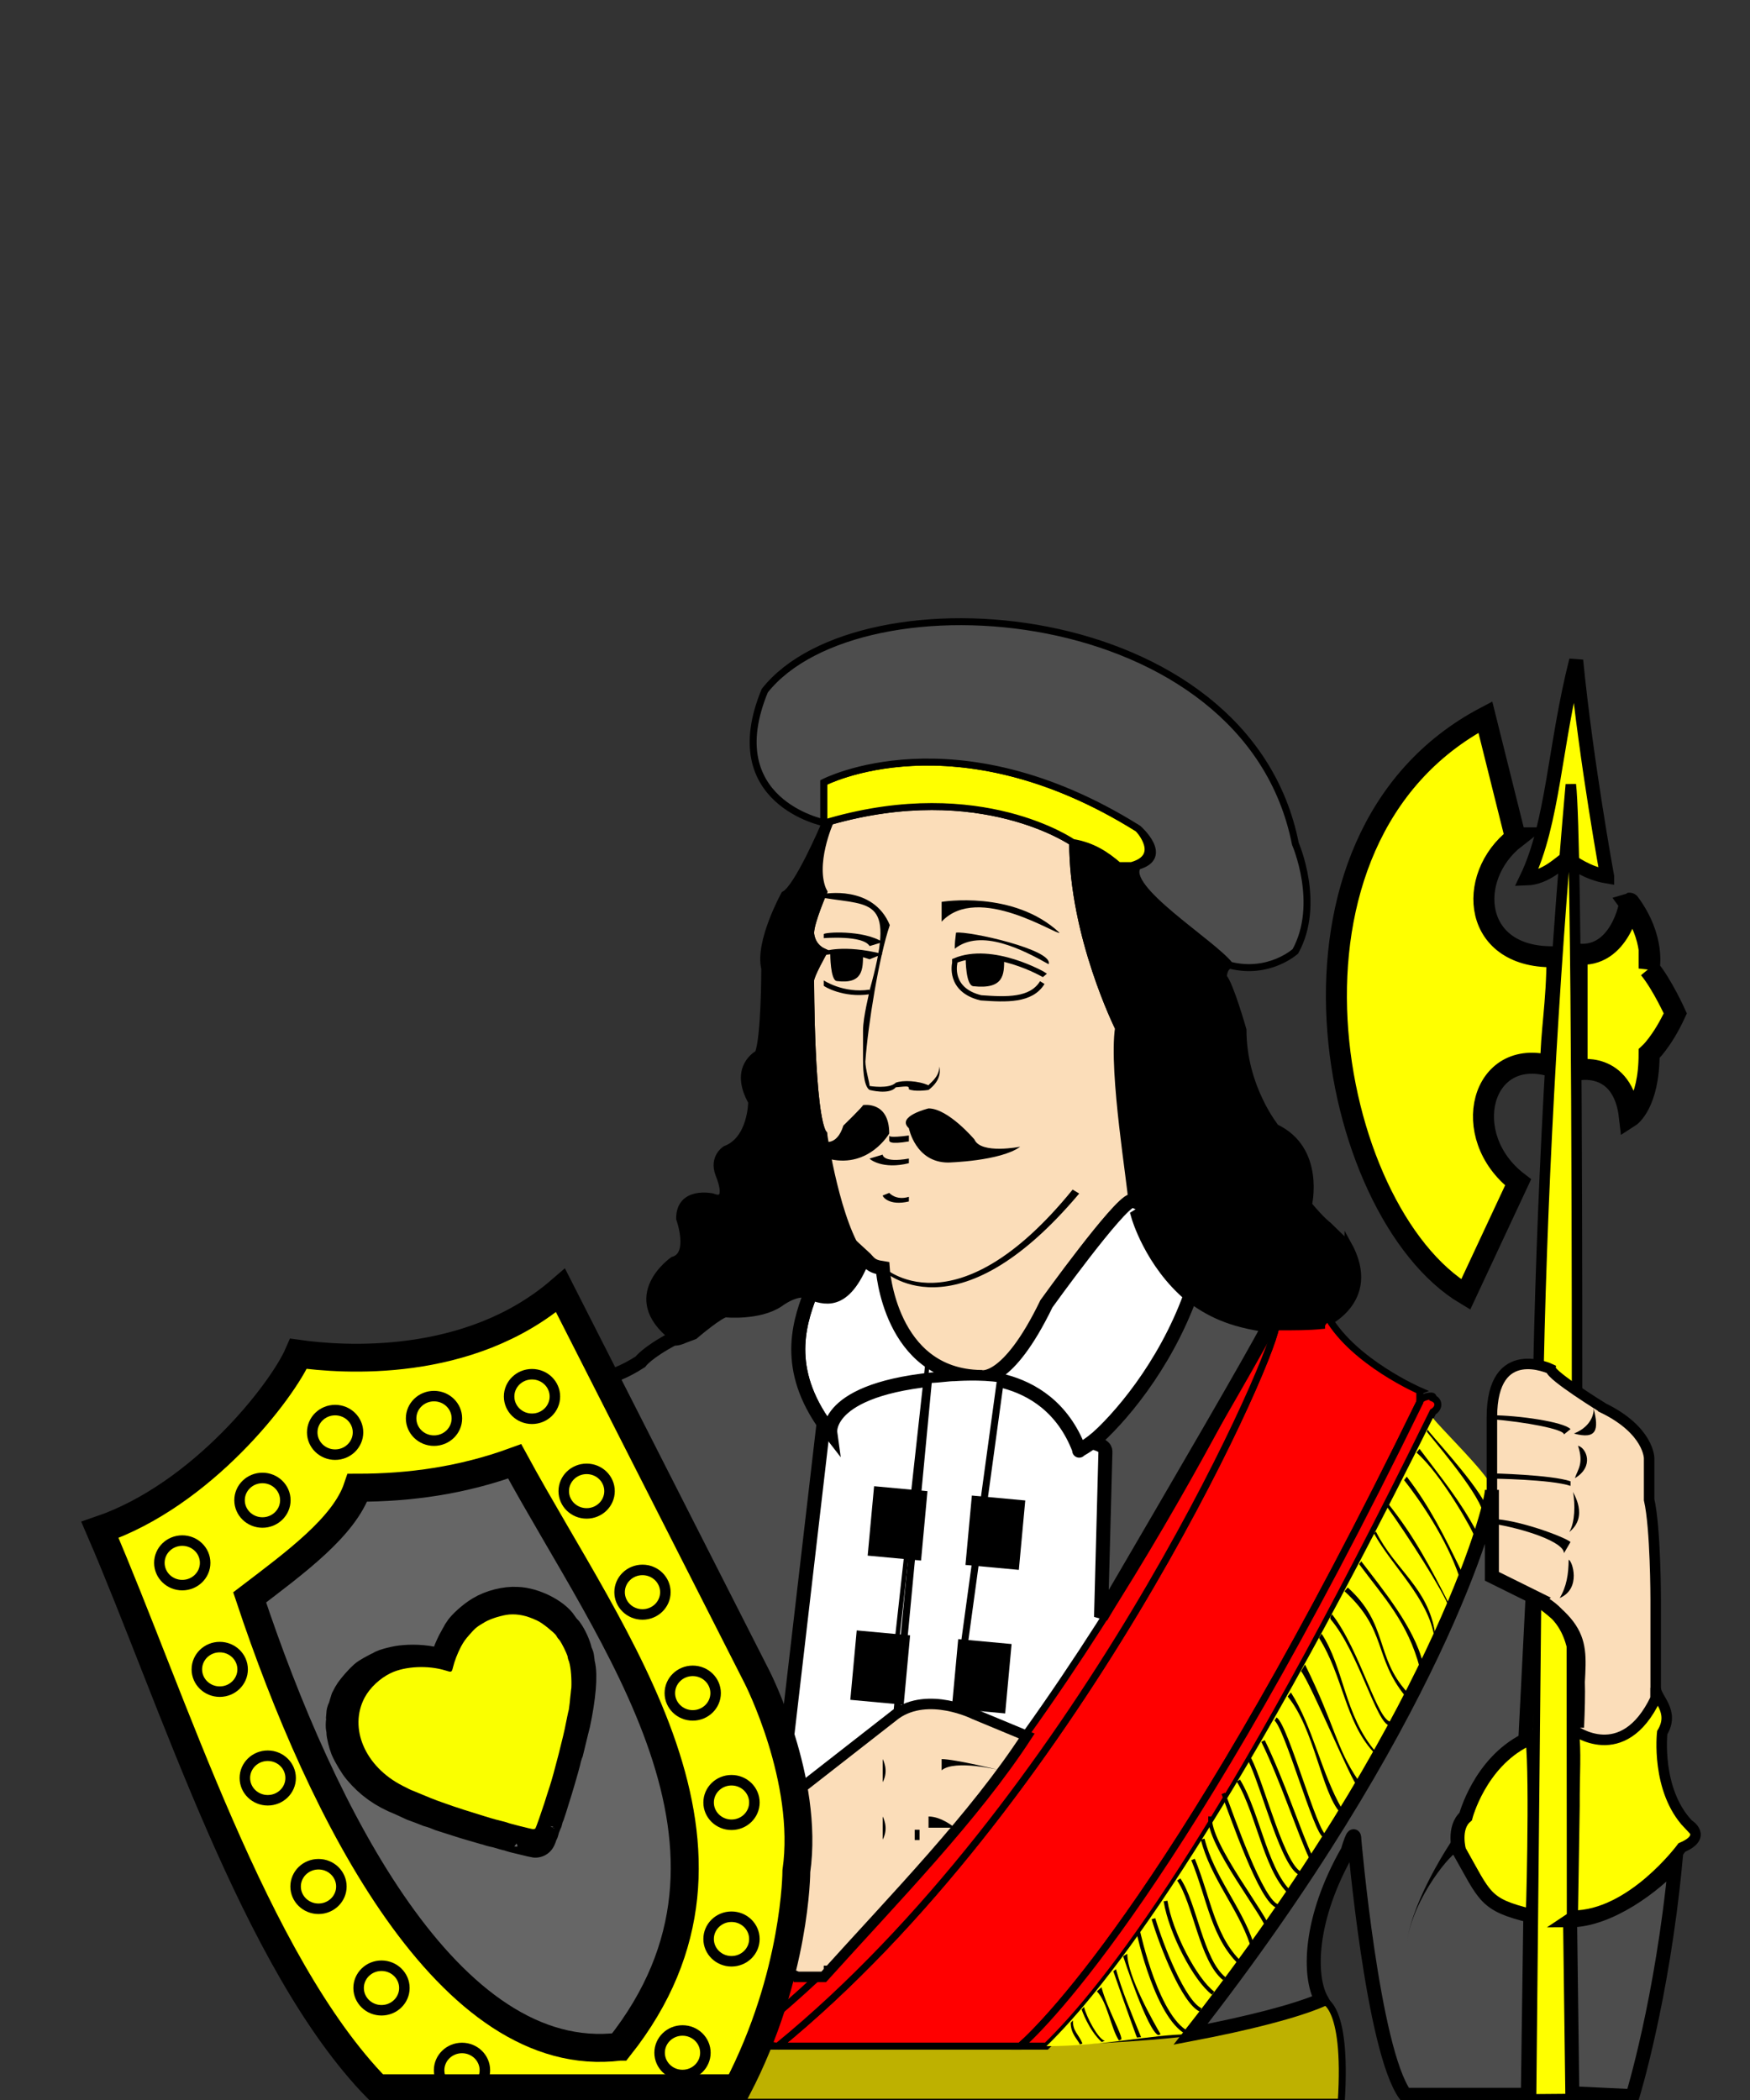 <?xml version="1.0" encoding="UTF-8" standalone="no"?>
<!-- Created with Inkscape (http://www.inkscape.org/) -->

<svg
   xmlns:dc="http://purl.org/dc/elements/1.1/"
   xmlns:cc="http://creativecommons.org/ns#"
   xmlns:rdf="http://www.w3.org/1999/02/22-rdf-syntax-ns#"
   xmlns:svg="http://www.w3.org/2000/svg"
   xmlns="http://www.w3.org/2000/svg"
   xmlns:sodipodi="http://sodipodi.sourceforge.net/DTD/sodipodi-0.dtd"
   xmlns:inkscape="http://www.inkscape.org/namespaces/inkscape"
   version="1.1"
   width="250"
   height="300"
   viewBox="0 0 250 300"
   id="cards"
   inkscape:version="0.91 r13725"
   sodipodi:docname="face_HJ.svg">
  <rect x="0" y="0" width="250" height="300" fill="#333333" stroke="none"/>
  <sodipodi:namedview
     pagecolor="#ffffff"
     bordercolor="#666666"
     
     objecttolerance="10"
     gridtolerance="10"
     guidetolerance="10"
     inkscape:pageopacity="0"
     inkscape:pageshadow="2"
     inkscape:window-width="1920"
     inkscape:window-height="978"
     id="namedview6787"
     showgrid="false"
     inkscape:zoom="1"
     inkscape:cx="153.73927"
     inkscape:cy="55.36178"
     inkscape:window-x="0"
     inkscape:window-y="1"
     inkscape:window-maximized="1"
     inkscape:current-layer="cards"
     showguides="true"
     inkscape:guide-bbox="true" />
  <defs
     id="defs2680" />
  <path
     d="m 235.588,138.36 c 0,0 0.936,-4.242 -2.807,-9.333 0.105,-0.035 -1.332,7.964 -7.487,7.259 l 0,16.592 c 0,0 6.551,-1.508 7.487,6.693 0,0 2.807,-1.791 2.807,-9.05 0,0 1.872,-1.697 3.743,-5.751 0,0 -1.872,-4.148 -3.743,-6.411 z m -19.091,-18.67 -4.304,-17.248 c -32.896,17.337 -22.655,70.656 -2.807,82.489 l 7.487,-16.026 c -8.627,-6.596 -5.279,-19.443 4.658,-16.614 0,-4.714 0.896,-9.028 0.896,-15.627 -12.153,0.508 -13.106,-11.383 -5.929,-16.974 z"
     id="path22180"
     style="fill:#ffff00;fill-rule:evenodd;stroke:#000000;stroke-width:3"
     inkscape:connector-curvature="0"
     sodipodi:nodetypes="ccccccccccccccc" />
  <path
     d="m 229.595,125.217 c 0,0 -2.987,-16.276 -4.426,-30.888 -3.089,12.122 -3.277,23.223 -7.112,31.167 2.807,-0.094 4.865,-2.322 5.801,-2.888 0.936,0.66 2.929,2.138 5.737,2.609 z"
     id="path22188"
     style="fill:#ffff00;fill-rule:evenodd;stroke:#000000;stroke-width:2"
     inkscape:connector-curvature="0"
     sodipodi:nodetypes="ccccc" />
  <path
     d="m 225.294,201.334 c 0,-6.222 0.045,-81.522 -0.891,-89.253 -2.521,28.49 -4.26,59.498 -4.724,89.064 z"
     id="path22194"
     style="fill:#ffff00;fill-rule:evenodd;stroke:#000000;stroke-width:1.5"
     inkscape:connector-curvature="0"
     sodipodi:nodetypes="cccc" />
  <path
     d="m 118.61,117.337 c 0,0 -2.807,6.222 -0.936,10.087 0,0 -1.872,4.242 -1.872,5.845 0,0 0,1.885 1.872,2.734 0,0 -1.872,3.3 -1.872,4.054 0,0 0,19.42 1.872,21.966 2.807,65.426 58.021,35.635 42.112,-15.178 0,0 -6.551,-13.104 -6.551,-26.491 0,0 -13.102,-9.145 -34.625,-3.017 z"
     id="path22206"
     style="fill:#fbddb9;fill-rule:evenodd;stroke:#000000;stroke-width:0.994"
     inkscape:connector-curvature="0"
     sodipodi:nodetypes="ccccccccc" />
  <path
     d="m 149.274,139.343 c -0.09,-0.105 -7.496,-4.359 -12.883,-2.085 l 0,2e-5 0,0.113 0,0.225 c 0,0 -0.936,3.826 3.743,4.951 3.638,0.261 7.168,0.423 8.764,-2.176"
     id="path22210"
     style="fill:none;stroke:#000000;stroke-width:0.75"
     inkscape:connector-curvature="0"
     sodipodi:nodetypes="ccccccc" />
  <path
     d="m 136.574,133.239 c -0.111,0.907 -0.179,1.442 -0.182,2.294 3.729,-2.949 9.697,0.133 13.411,2.209 0.783,-2.049 -11.42,-4.773 -13.228,-4.504 z"
     id="path22212"
     style="fill:#000000;fill-rule:evenodd"
     inkscape:connector-curvature="0"
     sodipodi:nodetypes="cccc" />
  <path
     d="m 117.675,133.457 0,0.566 c 0,0 5.615,-0.471 6.551,1.131 l 1.872,-0.566 c -2.807,-1.791 -8.422,-1.414 -8.422,-1.131 z"
     id="path22216"
     style="fill:#000000;fill-rule:evenodd"
     inkscape:connector-curvature="0" />
  <path
     d="m 117.675,135.909 0,0.566 c 0,0 2.807,-0.754 6.551,0.566 l 1.872,-0.754 c -5.615,-1.414 -8.422,-0.377 -8.422,-0.377 z"
     id="path22218"
     style="fill:#000000;fill-rule:evenodd"
     inkscape:connector-curvature="0" />
  <path
     d="m 117.675,140.811 c 0,0.094 2.807,1.791 6.551,1.226 l 0,-0.66 c -3.743,0.566 -6.551,-1.32 -6.551,-1.32 l 0,0.754 z"
     id="path22220"
     style="fill:#000000;fill-rule:evenodd"
     inkscape:connector-curvature="0" />
  <path
     d="m 118.61,136.286 c 0,0 0,3.771 0.936,3.865 3.743,0.471 3.743,-1.697 3.743,-3.865 0,0 -3.743,-0.566 -4.679,0 z"
     id="path22222"
     style="fill:#000000;fill-rule:evenodd"
     inkscape:connector-curvature="0" />
  <path
     d="m 117.675,127.707 0,0.566 c 7.028,1.137 10.263,-0.024 6.551,13.198 0,0.283 -0.936,3.771 -0.936,5.751 0,0.848 0,2.734 0,3.582 l 0,0 c 0,0 0,0.283 0,0.566 0,0.754 0,3.771 0.936,4.337 0,0 2.807,0.754 3.743,-0.377 1.872,-0.189 1.872,-0.189 1.872,0.283 0.824,0.364 2.501,0.141 2.807,0.094 1.95,-1.485 1.618,-2.942 1.544,-3.345 0,1.603 -1.544,2.496 -1.544,2.685 -1.444,-0.663 -3.665,-0.767 -4.679,-0.377 -0.936,0.943 -3.743,0.471 -3.743,0.471 0,-0.471 -0.604,-2.451 -0.604,-3.488 0.368,-5.233 1.958,-15.009 3.492,-19.497 -2.402,-5.812 -9.439,-4.448 -9.439,-4.448 z"
     id="path22224"
     style="fill:#000000;fill-rule:evenodd"
     inkscape:connector-curvature="0"
     sodipodi:nodetypes="cccsccscccccccccccc" />
  <path
     d="m 134.519,128.838 c 0,0 10.279,-1.726 16.829,4.402 -0.166,0.53 -11.616,-7.17 -16.829,-1.573 0,0 0,-2.545 0,-2.828 z"
     id="path22226"
     style="fill:#000000;fill-rule:evenodd"
     inkscape:connector-curvature="0"
     sodipodi:nodetypes="cccc" />
  <path
     d="m 127.033,162.211 0,0.66 c 0,0.189 0,0.66 2.807,0.189 l 0,-0.848 c -2.807,0.377 -2.807,0.094 -2.807,0 z"
     id="path22230"
     style="fill:#000000;fill-rule:evenodd"
     inkscape:connector-curvature="0" />
  <path
     d="m 132.648,158.346 c 0,0 -4.679,1.131 -2.807,2.828 0,0 0.936,4.902 5.615,4.902 0,0 7.487,-0.189 10.294,-2.263 0,0 -5.615,1.131 -6.551,-1.037 0,0 -3.743,-4.431 -6.551,-4.431 z"
     id="path22232"
     style="fill:#000000;fill-rule:evenodd"
     inkscape:connector-curvature="0" />
  <path
     d="m 123.29,157.874 c 0,0 3.743,-0.66 3.743,4.054 0,0 -2.807,4.902 -8.422,3.677 0,0 -4.679,-2.734 -0.936,-2.545 0,0 1.872,0.754 2.807,-2.263 0,0 2.807,-2.734 2.807,-2.922 z"
     id="path22234"
     style="fill:#000000;fill-rule:evenodd"
     inkscape:connector-curvature="0" />
  <path
     d="m 192.541,177.766 c 0,0 -2.807,-2.734 -2.807,-2.734 0,0 -0.936,-0.66 -2.807,-2.922 0,0 1.872,-7.919 -4.679,-11.03 0,0 -4.679,-5.751 -4.679,-13.952 0,0 -1.872,-6.599 -2.807,-7.542 0,0 0,-1.414 0.936,-1.697 0,0 -13.102,-15.649 -22.46,-17.535 0,13.387 6.551,26.491 6.551,26.491 -0.936,6.316 1.872,22.814 1.872,24.7 0.936,0.094 2.807,1.037 0.936,2.168 0,0 2.807,17.912 26.203,15.649 0,0 8.422,-3.3 3.743,-11.69 z"
     id="path22240"
     style="fill:#000000;fill-rule:evenodd;stroke:#000000;stroke-width:0.994"
     inkscape:connector-curvature="0" />
  <path
     d="m 126.097,180.877 0,0.566 c 0,0 10.294,10.182 28.075,-10.936 l -0.936,-0.566 c -16.845,20.74 -27.139,11.124 -27.139,10.936 z"
     id="path22244"
     style="fill:#000000;fill-rule:evenodd"
     inkscape:connector-curvature="0" />
  <path
     d="m 119.546,279.204 0,0 c 8.422,-8.202 16.845,-18.1 24.331,-27.905 -7.487,9.804 -15.909,19.703 -24.331,27.905 z m 38.369,-71.742 c 0,-0.377 0,-1.037 -1.872,-1.414 0,0.377 0,1.037 -1.872,1.131 0,0.189 0,0 0,-0.094 -4.679,-12.256 -17.781,-10.276 -17.781,-10.276 -18.716,1.037 -17.781,7.825 -17.781,7.825 -0.936,-0.566 -0.936,-0.848 -0.936,-1.508 l -6.551,56.375 16.845,-14.612 c 4.679,-3.3 11.23,0 11.23,0 l 7.487,3.111 c 2.807,-4.902 7.487,-9.71 11.23,-14.612 l 0,-25.925 z m -11.23,40.538 0,0 c -0.936,0 -0.936,1.791 -2.807,3.3 1.872,-1.508 1.872,-3.3 2.807,-3.3 z"
     id="path22420"
     style="fill:#ffffff;fill-rule:evenodd"
     inkscape:connector-curvature="0" />
  <path
     d="m 154.172,207.179 c 3.743,-1.885 12.166,-10.37 15.909,-22.154 -5.615,-4.714 -7.487,-11.313 -7.487,-11.313 1.872,-1.131 0,-2.074 -0.936,-2.168 0,0 0,0 0,0 -1.872,0.377 -12.166,14.707 -12.166,14.707 -5.615,11.596 -9.358,10.464 -9.358,10.464 -13.102,-0.189 -14.037,-15.555 -14.037,-15.555 -1.872,-0.283 -1.872,-0.848 -2.807,-1.697 0,0 0,0.283 0,0.283 0,0 0,0 0,0 -2.807,7.071 -5.615,5.468 -7.487,4.996 -1.872,4.808 -3.743,11.501 2.807,19.892 0,0 -0.936,-6.788 17.781,-7.825 0,0 13.102,-1.98 17.781,10.276 0,0.094 0,0.283 0,0.094 z"
     id="path22266"
     style="fill:#ffffff;fill-rule:evenodd;stroke:#000000;stroke-width:2"
     inkscape:connector-curvature="0" />
  <path
     d="m 117.675,162.022 c -1.872,-2.545 -1.872,-21.966 -1.872,-21.966 0,-0.754 1.872,-4.054 1.872,-4.054 -1.872,-0.848 -1.872,-2.734 -1.872,-2.734 0,-1.508 1.872,-5.845 1.872,-5.845 -1.872,-3.017 0,-7.636 0,-9.333 l 0,0 c 0,0 -3.743,8.767 -5.615,9.71 0,0 -3.743,6.788 -2.807,10.559 0,0 0,9.899 -0.936,12.161 0,0 -3.743,1.885 -0.936,6.882 0,0 0,5.374 -3.743,6.788 0,0 -1.872,1.131 -0.936,3.582 0,0 1.872,4.337 -0.936,3.205 0,0 -4.679,-1.037 -4.679,3.111 0,0 1.872,5.185 -0.936,5.939 0,0 -7.487,5.185 0,11.03 0,0 0.936,0.566 2.807,-0.66 0,0 3.743,-3.205 4.679,-3.205 0,0 4.679,0.471 7.487,-1.414 0,0 2.807,-2.168 4.679,-1.131 0,0 4.679,3.3 7.487,-4.902 0,0 0,0 0,0 -3.743,-4.714 -5.615,-17.723 -5.615,-17.723 z"
     id="path22248"
     style="fill:#000000;fill-rule:evenodd;stroke:#000000;stroke-width:0.994"
     inkscape:connector-curvature="0" />
  <path
     d="m 117.675,118.091 c 0.936,-0.471 0.936,-0.754 0.936,-0.754 21.524,-6.128 34.625,3.017 34.625,3.017 2.807,0.471 4.679,1.697 6.551,3.3 l 1.872,0 c 4.679,-1.32 0.936,-5.279 0.936,-5.279 -26.203,-16.404 -44.92,-6.599 -44.92,-6.599 l 0,6.316 0,0 c 0,0 0,0 0,0 z"
     id="path22254"
     style="fill:#ffff00;fill-rule:evenodd;stroke:#000000;stroke-width:0.994"
     inkscape:connector-curvature="0" />
  <path
     d="m 117.675,117.525 0,-0.189 0,-5.562 c 0,0 18.716,-9.804 44.92,6.599 0,0 4.627,4.048 -0.052,5.368 -2.288,3.061 10.663,10.934 13.153,14.147 l 0,0 c 5.615,1.414 9.358,-1.98 9.358,-1.98 3.743,-6.788 0,-15.367 0,-15.367 -6.932,-35.074 -62.265,-39.004 -75.802,-21.871 -6.551,15.838 8.422,18.855 8.422,18.855 z"
     id="path22260"
     style="fill:#4d4d4d;fill-rule:evenodd;stroke:#000000;stroke-width:0.994"
     inkscape:connector-curvature="0"
     sodipodi:nodetypes="ccccccccccc" />
  <path
     d="m 188.797,285.709 c -17.781,9.71 -84.224,4.902 -89.839,4.902 -1.872,3.3 -2.807,6.599 -5.615,9.71 l 98.261,0 c 0.936,-14.612 -2.807,-14.612 -2.807,-14.612 z"
     id="path22374"
     style="fill:#beb100;fill-rule:evenodd;stroke:#000000;stroke-width:0.994"
     inkscape:connector-curvature="0" />
  <path
     d="m 202.835,198.695 c 0,0 -9.358,-4.054 -13.102,-10.464 -0.936,0.66 -0.936,1.131 -0.936,1.131 -1.872,0.189 -3.743,0.189 -6.551,0.189 -0.936,6.128 -29.011,68.348 -71.123,102.758 8.422,0 21.524,0 34.625,0 3.743,-3.3 23.396,-23.003 57.085,-92.011 0,-0.189 0,-0.283 0,-0.471 l 0,-1.131 z"
     id="path22380"
     style="fill:#ff0000;fill-rule:evenodd;stroke:#000000"
     inkscape:connector-curvature="0" />
  <path
     d="m 118.61,280.807 c -0.936,0 -0.936,0 -0.936,1.603 0,-1.603 0,-1.603 0.936,-1.603 z m -11.23,9.804 c 1.872,-3.205 6.551,-4.902 10.294,-8.202 -14.037,-0.471 -11.23,-15.649 -8.422,-22.908 l 1.872,0 c -3.743,-1.603 -7.487,0 -9.358,1.603 0.936,7.919 -1.872,22.437 -2.807,29.508 l 0,0 c 5.615,0.471 7.487,0.848 8.422,0 z"
     id="path22412"
     style="fill:#ff0000;fill-rule:evenodd"
     inkscape:connector-curvature="0"
     sodipodi:nodetypes="ccccccccccc" />
  <path
     d="m 204.706,199.543 c 0,-0.283 -1.872,0 -1.872,0.754 -33.69,69.008 -53.342,88.711 -57.085,92.011 0.936,0 2.807,0 3.743,0 8.422,-8.202 25.267,-29.508 55.214,-90.597 0.936,-0.566 0.936,-1.603 0,-1.98 z m -23.396,-10.182 c -5.615,10.653 -34.625,70.139 -73.93,101.25 0,0 0,0 0,0 0.936,0 1.872,1.697 3.743,1.697 42.112,-34.41 70.187,-96.63 71.123,-102.758 0,0 -0.936,-0.189 -0.936,-0.189 z"
     id="path22386"
     style="fill:#ff0000;fill-rule:evenodd;stroke:#000000"
     inkscape:connector-curvature="0" />
  <path
     d="m 136.391,196.809 c -0.936,0 -1.872,0.189 -3.743,0.283 l -4.679,49.305 0,-1.508 c 2.807,-1.791 8.422,-1.791 8.422,0 l 6.551,-47.891 c -2.807,-0.471 -6.551,-0.189 -6.551,-0.189 z"
     id="path22430"
     style="fill:#ffffff;fill-rule:evenodd;stroke:#000000"
     inkscape:connector-curvature="0" />
  <path
     d="m 115.803,184.742 0,0 c 0,-0.094 0,-0.094 0,-0.094 -1.872,-1.037 -4.679,1.131 -4.679,1.131 -2.807,1.885 -7.487,1.414 -7.487,1.414 -0.936,0 -4.679,3.205 -4.679,3.205 -1.872,0.66 -1.872,0.848 -2.807,0.848 -3.743,1.98 -4.679,3.3 -4.679,3.3 -4.679,3.017 -7.487,2.545 -7.487,2.545 -3.743,-0.094 -7.487,2.074 -11.23,3.017 l 23.396,41.48 c 0,0 5.615,8.202 5.615,19.515 l 0,0 c 1.872,-1.603 5.615,-3.205 9.358,-1.603 l 0,0 6.551,-56.375 c 0,0.66 0,0.943 0.936,1.508 -6.551,-8.39 -4.679,-15.084 -2.807,-19.892 z m 65.508,4.619 0,0 0,0 z m -11.23,-4.337 c -3.743,10.276 -10.294,17.818 -14.037,21.023 1.872,0.471 1.872,1.037 1.872,1.414 l -0.625,23.55 c 12.166,-20.834 21.213,-36.371 24.021,-41.651 -5.615,-0.754 -8.422,-2.263 -11.23,-4.337 z"
     id="path22474"
     style="fill:#4d4d4d;fill-rule:evenodd;stroke:#000000;stroke-width:2"
     inkscape:connector-curvature="0"
     sodipodi:nodetypes="ccccccccccccccccccccccccscccc" />
  <polygon
     points="13509,8135 13513,8089 13445,8084 13440,8130 "
     transform="matrix(0.015,0,0,0.016,-13.341,56.719)"
     id="polygon22482"
     style="fill:#000000;fill-rule:evenodd" />
  <path
     d="m 204.706,202.56 c -29.946,60.241 -46.791,81.546 -55.214,89.748 8.422,0 14.973,-1.697 20.588,-1.697 35.561,-47.514 43.048,-78.247 43.048,-78.247 -0.936,-2.168 -7.487,-8.485 -8.422,-9.804 z m -56.149,89.748 c 0,0 0,0 0.936,0 -0.936,0 -0.936,0 -0.936,0 l 0,0 z"
     id="path22490"
     style="fill:#ffff00;fill-rule:evenodd"
     inkscape:connector-curvature="0" />
  <path
     d="m 203.831,204.512 c -0.038,0.086 7.362,8.543 7.987,11.503 l 0.405,-1.125 c -1.842,-3.619 -8.266,-10.379 -8.266,-10.662 z"
     id="path22496"
     style="fill:#000000;fill-rule:evenodd"
     inkscape:connector-curvature="0"
     sodipodi:nodetypes="scccs" />
  <path
     d="m 202.363,207.518 c 3.535,3.044 8.181,11.355 8.237,11.927 0.021,0.217 0.344,-0.082 0.405,-0.537 -2.532,-4.705 -4.929,-7.539 -8.215,-11.928 z"
     id="path22498"
     style="fill:#000000;fill-rule:evenodd"
     inkscape:connector-curvature="0"
     sodipodi:nodetypes="csccc" />
  <path
     d="m 200.588,211.452 c 2.278,2.871 6.04,8.374 7.862,13.733 l 0.438,-0.5 c -2.636,-5.394 -4.564,-9.345 -7.924,-13.735 z"
     id="path22500"
     style="fill:#000000;fill-rule:evenodd"
     inkscape:connector-curvature="0"
     sodipodi:nodetypes="ccccc" />
  <path
     d="m 198.155,215.287 c 2.811,3.858 8.108,12.159 8.828,14.294 0.042,0.123 0.032,-0.214 0.138,-0.227 -2.746,-5.395 -5.059,-9.88 -8.966,-14.726 z"
     id="path22502"
     style="fill:#000000;fill-rule:evenodd"
     inkscape:connector-curvature="0"
     sodipodi:nodetypes="csccc" />
  <path
     d="m 196.282,219.057 c 2.656,4.81 7.775,9.251 8.643,14.901 l 0.092,-0.594 c -0.986,-6.562 -5.695,-9.047 -8.454,-14.56 z"
     id="path22504"
     style="fill:#000000;fill-rule:evenodd"
     inkscape:connector-curvature="0"
     sodipodi:nodetypes="ccccc" />
  <path
     d="m 194.429,222.995 c 0.097,0.217 -0.361,0.328 -0.225,0.511 3.424,4.621 6.911,8.219 8.63,14.783 0.145,-0.247 0.289,-0.495 0.434,-0.742 -1.264,-5.081 -5.722,-10.461 -8.839,-14.552 z"
     id="path22506"
     style="fill:#000000;fill-rule:evenodd"
     inkscape:connector-curvature="0"
     sodipodi:nodetypes="csccc" />
  <path
     d="m 192.073,227.319 c 6.124,5.588 4.128,9.361 8.679,14.989 l 0.262,-0.581 c -4.615,-5.076 -2.616,-9.634 -8.474,-14.939 z"
     id="path22508"
     style="fill:#000000;fill-rule:evenodd"
     inkscape:connector-curvature="0"
     sodipodi:nodetypes="ccccc" />
  <path
     d="m 190.296,230.619 c -0.051,-0.017 -0.394,0.491 -0.187,0.735 3.959,4.658 6.541,14.891 8.375,15.137 l 0.281,-0.516 c -1.969,0.072 -4.382,-10.095 -8.469,-15.356 z"
     id="path22510"
     style="fill:#000000;fill-rule:evenodd"
     inkscape:connector-curvature="0"
     sodipodi:nodetypes="csccc" />
  <path
     d="m 188.428,233.984 c 3.506,5.602 3.697,11.837 7.754,16.284 0.179,0.056 0.257,0.097 0.303,-0.068 -4.42,-5.149 -4.496,-11.975 -7.688,-16.813 z"
     id="path22512"
     style="fill:#000000;fill-rule:evenodd"
     inkscape:connector-curvature="0"
     sodipodi:nodetypes="ccccc" />
  <path
     d="m 185.857,238.731 c 1.358,1.675 7.457,16.32 8.017,16.309 l 0.133,-0.751 c -3.194,-4.693 -3.188,-7.599 -7.575,-16.498 z"
     id="path22514"
     style="fill:#000000;fill-rule:evenodd"
     inkscape:connector-curvature="0"
     sodipodi:nodetypes="ccccc" />
  <path
     d="m 183.95,242.357 c 3.828,4.627 4.827,13.668 7.522,16.613 l 0.221,-0.586 c -2.903,-4.999 -4.12,-11.651 -7.281,-16.607 z"
     id="path22516"
     style="fill:#000000;fill-rule:evenodd"
     inkscape:connector-curvature="0"
     sodipodi:nodetypes="ccccc" />
  <path
     d="m 182.217,245.576 c 1.531,0.973 5.748,16.428 7.047,16.724"
     id="path22520"
     style="fill:none;stroke:#000000;stroke-width:0.543"
     inkscape:connector-curvature="0"
     sodipodi:nodetypes="cc" />
  <path
     d="m 180.436,248.718 c 2.745,5.612 5.148,13.047 6.865,16.694"
     id="path22522"
     style="fill:none;stroke:#000000;stroke-width:0.543"
     inkscape:connector-curvature="0"
     sodipodi:nodetypes="cc" />
  <path
     d="m 178.503,251.299 c 1.915,3.69 4.896,15.952 7.487,16.404"
     id="path22524"
     style="fill:none;stroke:#000000;stroke-width:0.543"
     inkscape:connector-curvature="0"
     sodipodi:nodetypes="cc" />
  <path
     d="m 176.911,254.37 c 2.948,4.797 4.045,13.924 8.143,16.632"
     id="path22526"
     style="fill:none;stroke:#000000;stroke-width:0.543"
     inkscape:connector-curvature="0"
     sodipodi:nodetypes="cc" />
  <path
     d="m 174.76,256.201 c 1.107,2.795 5.478,15.752 7.83,16.122"
     id="path22528"
     style="fill:none;stroke:#000000;stroke-width:0.543"
     inkscape:connector-curvature="0"
     sodipodi:nodetypes="cc" />
  <path
     d="m 172.888,259.501 c -0.48,3.81 8.32,14.64 8.422,16.404"
     id="path22530"
     style="fill:none;stroke:#000000;stroke-width:0.543"
     inkscape:connector-curvature="0"
     sodipodi:nodetypes="cc" />
  <path
     d="m 171.812,262.739 c 1.36,5.412 5.283,9.762 7,14.901"
     id="path22532"
     style="fill:none;stroke:#000000;stroke-width:0.543"
     inkscape:connector-curvature="0"
     sodipodi:nodetypes="cc" />
  <path
     d="m 170.434,265.64 c 2.323,5.637 2.859,11.427 7.133,15.166"
     id="path22534"
     style="fill:none;stroke:#000000;stroke-width:0.543"
     inkscape:connector-curvature="0"
     sodipodi:nodetypes="cc" />
  <path
     d="m 168.394,268.498 c 2.311,3.354 3.221,11.547 6.507,14.176"
     id="path22536"
     style="fill:none;stroke:#000000;stroke-width:0.543"
     inkscape:connector-curvature="0"
     sodipodi:nodetypes="cc" />
  <path
     d="m 166.506,271.577 c 0.727,4.536 4.268,11.28 6.795,13.16"
     id="path22538"
     style="fill:none;stroke:#000000;stroke-width:0.543"
     inkscape:connector-curvature="0"
     sodipodi:nodetypes="cc" />
  <path
     d="m 164.775,274.107 c 1.214,3.991 4.305,11.883 6.743,13.027"
     id="path22540"
     style="fill:none;stroke:#000000;stroke-width:0.543"
     inkscape:connector-curvature="0"
     sodipodi:nodetypes="cc" />
  <path
     d="m 162.594,275.904 c 0,0 2.807,13.104 7.487,14.707"
     id="path22542"
     style="fill:none;stroke:#000000;stroke-width:0.543"
     inkscape:connector-curvature="0" />
  <path
     d="m 160.45,279.469 c 0.003,-10e-4 3.486,10.693 5.03,11.267 l 0.32,-0.125 c -0.936,-1.603 -4.76,-8.29 -4.76,-11.495 z"
     id="path22544"
     style="fill:#000000;fill-rule:evenodd"
     inkscape:connector-curvature="0"
     sodipodi:nodetypes="ccccc" />
  <path
     d="m 159.425,281.315 c 0.826,3.007 2.12,6.118 3.589,9.711 l -0.585,0.049 c -0.007,0.095 -1.724,-4.689 -3.384,-9.468 z"
     id="path22546"
     style="fill:#000000;fill-rule:evenodd"
     inkscape:connector-curvature="0"
     sodipodi:nodetypes="ccccc" />
  <path
     d="m 156.7,284.481 c 1.511,1.551 1.999,5.287 3.15,7.014 l 0.312,-0.134 c 0.326,-0.404 -2.011,-4.43 -2.809,-7.474 z"
     id="path22548"
     style="fill:#000000;fill-rule:evenodd"
     inkscape:connector-curvature="0"
     sodipodi:nodetypes="ccccc" />
  <path
     d="m 154.515,287.061 c 0,0 0.997,2.956 2.868,4.653 l 0.438,-0.166 c -0.952,-0.252 -2.61,-3.389 -2.962,-4.84 z"
     id="path22550"
     style="fill:#000000;fill-rule:evenodd"
     inkscape:connector-curvature="0"
     sodipodi:nodetypes="ccccc" />
  <path
     d="m 152.955,288.977 c 0,1.603 1.094,2.487 1.311,3.081 l 0.375,-0.125 c -0.594,-1.416 -1.373,-1.697 -1.373,-3.3 z"
     id="path22552"
     style="fill:#000000;fill-rule:evenodd"
     inkscape:connector-curvature="0"
     sodipodi:nodetypes="ccccc" />
  <path
     d="m 229.038,201.146 c 0,0 -7.487,-4.619 -7.487,-5.562 0,0 -8.422,-4.054 -8.422,6.882 0,3.1 0,5 0,8.296 0,2.168 0,4.337 0,6.505 0,0 0,4.619 0,7.919 4.038,1.499 7.134,3.814 10.294,6.599 -4.649,17.076 6.886,23.381 13.102,11.313 l 0,-14.612 c 0,0 0,-10.182 -0.936,-14.235 l 0,-5.939 c 0,0 0,-3.959 -6.551,-7.165 z"
     id="path22556"
     style="fill:#fbddb9;fill-rule:evenodd;stroke:#000000;stroke-width:1.5"
     inkscape:connector-curvature="0"
     sodipodi:nodetypes="cccccccccccc" />
  <path
     d="m 213.129,202.748 c 4.679,0.377 10.294,1.414 10.294,2.168 l 0.936,-0.754 c -0.936,-1.037 -7.487,-1.98 -11.23,-1.98 l 0,0.566 z"
     id="path22560"
     style="fill:#000000;fill-rule:evenodd"
     inkscape:connector-curvature="0" />
  <path
     d="m 213.129,211.233 c 0,0 8.422,0.094 11.23,1.037 l 0,-0.66 c -2.807,-0.943 -11.23,-1.131 -11.23,-1.131 l 0,0.754 z"
     id="path22562"
     style="fill:#000000;fill-rule:evenodd"
     inkscape:connector-curvature="0" />
  <path
     d="m 213.129,217.643 c 4.679,0.754 10.294,2.64 10.294,4.242 l 0.936,-1.603 c -0.936,-0.754 -7.487,-3.205 -11.23,-3.3 l 0,0.66 z"
     id="path22564"
     style="fill:#000000;fill-rule:evenodd"
     inkscape:connector-curvature="0" />
  <path
     d="m 219.679,228.485 -0.707,71.173 5.378,-0.044 -0.053,-67.517 c -1.872,-1.697 -4.618,-3.612 -4.618,-3.612 z"
     id="path22568"
     style="fill:#ffff00;fill-rule:evenodd;stroke:#000000"
     inkscape:connector-curvature="0"
     sodipodi:nodetypes="ccccc" />
  <path
     d="m 241.203,260.632 c -4.679,-4.902 -3.743,-13.104 -3.743,-13.104 1.872,-3.111 -0.936,-4.902 -0.936,-6.411 l 0,1.508 c -4.679,9.804 -11.728,4.489 -11.728,4.489 0.396,3.313 0.103,6.114 0.127,10.957 l -0.25,15.601 c 8.422,0 15.595,-9.742 15.595,-9.742 3.743,-1.603 0.936,-3.3 0.936,-3.3 z m -22.673,13.104 0.088,0 -0.177,0 z m -0.116,-26.12 c -6.551,3.3 -9.029,11.413 -9.029,11.413 -1.872,1.603 -0.936,4.902 -0.936,4.902 3.743,6.599 3.707,8.202 10.258,9.804 0.166,-3.82 0.633,-25.739 -0.293,-26.12 z"
     id="path22574"
     style="fill:#ffff00;fill-rule:evenodd;stroke:#000000;stroke-width:1.5"
     inkscape:connector-curvature="0"
     sodipodi:nodetypes="cccccccccccccccccc" />
  <path
     d="m 219.679,274.207 c 0,0 0,0 0,0 l 0,0 0,0 c 0,0 0,0 0,0 0,0 0,0 0,0 l 0,0 0,0 0,0 c 0,0 0,0 0,0 0,0 0,0 0,0 z"
     id="path22578"
     style="fill:#000000;fill-rule:evenodd"
     inkscape:connector-curvature="0" />
  <path
     d="m 219.701,228.441 -6.573,-3.255 c 0,-3.3 0,-7.919 0,-7.919 0,-0.848 0,-3.582 0,-3.582 0,-0.283 0,-0.471 0,-0.754 l 0,-0.094 c 0,2.828 -8.422,33.561 -43.048,77.775 8.422,-1.603 14.973,-3.3 18.716,-4.902 l 0,0 c -1.872,-3.3 -1.872,-11.501 3.743,-21.306 0,0 0.936,-3.3 0.936,-1.603 0,0 2.594,30.05 7.273,36.46 l 17.515,0 0.354,-25.583 c -6.551,-1.603 -6.426,-2.675 -10.169,-9.274 0,0 -0.936,-3.3 0.936,-4.902 0,0 1.969,-7.613 8.52,-10.913 l 1.029,-20.361 c 6.551,2.893 6.802,8.619 6.361,18.546 -0.384,-10.429 2.582,-12.588 -5.594,-18.332 z m 4.596,45.892 0.318,24.707 8.602,0.407 c 0,0 4.242,-13.737 6.113,-33.346 -2.807,3.205 -9.419,8.233 -15.034,8.233 z"
     id="path22584"
     style="fill:#4d4d4d;fill-rule:evenodd;stroke:#000000;stroke-width:2"
     inkscape:connector-curvature="0"
     sodipodi:nodetypes="ccccscccccccccccccccccccc" />
  <path
     d="m 166.337,290.611 0,0 0,0 0,0 c 0,0 0,0 0,0 0,0 0,0 0,0 l 2.807,0 -2.807,0 z"
     id="path22586"
     style="fill:#000000;fill-rule:evenodd"
     inkscape:connector-curvature="0" />
  <path
     d="m 200.963,277.507 0,0 c 0.936,-6.505 6.551,-13.104 7.487,-13.104 l -0.936,-1.603 c 0,0 -5.615,8.202 -6.551,14.707 z"
     id="path22592"
     style="fill:#000000;fill-rule:evenodd"
     inkscape:connector-curvature="0" />
  <path
     d="m 227.66,201.493 c 0,0 0,2.168 -2.807,3.3 3.286,0.892 3.575,-0.562 2.807,-3.582 z"
     id="path22594"
     style="fill:#000000;fill-rule:evenodd"
     inkscape:connector-curvature="0"
     sodipodi:nodetypes="cccc" />
  <path
     d="m 224.985,211.171 c 2.82,-1.696 1.631,-4.34 0.442,-4.637 0.868,2.574 -0.054,3.388 -0.442,4.637 z"
     id="path22596"
     style="fill:#000000;fill-rule:evenodd"
     inkscape:connector-curvature="0"
     sodipodi:nodetypes="ccc" />
  <path
     d="m 224.189,218.857 c 2.807,-2.263 0.53,-5.544 0.53,-5.733 0.322,1.825 0.284,4.334 -0.53,5.733 z"
     id="path22598"
     style="fill:#000000;fill-rule:evenodd"
     inkscape:connector-curvature="0"
     sodipodi:nodetypes="ccc" />
  <path
     d="m 224.093,222.831 c -0.01,2.023 -0.309,3.882 -1.282,5.459 3.148,-1.337 1.785,-5.399 1.282,-5.459 z"
     id="path22600"
     style="fill:#000000;fill-rule:evenodd"
     inkscape:connector-curvature="0"
     sodipodi:nodetypes="ccc" />
  <path
     d="m 113.931,282.409 3.743,0 c 10.294,-11.407 21.524,-22.908 29.011,-34.41 l -7.487,-3.111 c 0,0 -6.551,-3.3 -11.23,0 l -18.716,14.612 c 0,0 -7.487,18.006 4.679,22.908 z"
     id="path22394"
     style="fill:#fbddb9;fill-rule:evenodd;stroke:#000000;stroke-width:1.5"
     inkscape:connector-curvature="0" />
  <path
     d="m 53.873,298.321 51.47,0 c 8.422,-16.215 8.422,-31.016 8.422,-31.016 1.872,-13.104 -5.615,-27.716 -5.615,-27.716 L 80.076,184.345 c -13.102,11.313 -31.309,9.91 -37.433,9.05 -2.323,5.369 -13.791,20.182 -28.367,25.161 10.339,23.91 22.145,61.921 39.597,79.766 z"
     id="path22200"
     style="fill:#ffff00;fill-rule:evenodd;stroke:#000000;stroke-width:3.976"
     inkscape:connector-curvature="0"
     sodipodi:nodetypes="cccccccc" />
  <path
     d="m 124.225,165.51 c 0,0.094 1.872,1.603 5.615,0.66 l 0,-0.66 c -3.743,0.66 -3.743,-0.566 -3.743,-0.566 l -1.872,0.566 z"
     id="path22228"
     style="fill:#000000;fill-rule:evenodd"
     inkscape:connector-curvature="0" />
  <path
     d="m 126.097,170.79 c 0,0.189 0.936,1.508 3.743,0.848 l 0,-0.66 c -1.872,0.566 -2.807,-0.566 -2.807,-0.566 l -0.936,0.377 z"
     id="path22236"
     style="fill:#000000;fill-rule:evenodd"
     inkscape:connector-curvature="0" />
  <path
     d="m 88.498,292.382 c 22.46,-28.376 -0.936,-57.79 -14.973,-83.62 -7.487,2.734 -14.973,3.771 -22.46,3.771 -1.872,5.562 -8.849,10.665 -15.4,15.661 10.294,30.922 28.501,67.205 52.833,64.188 z"
     id="path22366"
     style="fill:#666666;fill-rule:evenodd;stroke:#000000;stroke-width:4"
     inkscape:connector-curvature="0"
     sodipodi:nodetypes="ccccc" />
  <polygon
     points="10396,8567 10149,11391 10195,11395 10441,8571 "
     transform="matrix(0.014,4.7312164e-4,-5.3503859e-4,0.016,-8.671,51.81)"
     id="polygon22434"
     style="fill:#000000;fill-rule:evenodd" />
  <path
     d="m 134.519,251.299 0,1.603 c 1.872,-1.603 8.422,0 8.422,0 l 0,0 c 0,0 -6.551,-1.603 -8.422,-1.603 z"
     id="path22398"
     style="fill:#000000;fill-rule:evenodd"
     inkscape:connector-curvature="0" />
  <path
     d="m 149.493,292.308 -0.936,0 0,0 0,0 c 0,0 0,0 0,0 0,0 0,0 0,0 l 0.936,0 0,0 z"
     id="path22494"
     style="fill:#000000;fill-rule:evenodd"
     inkscape:connector-curvature="0" />
  <path
     d="m 132.648,261.103 c 1.872,0 3.743,0 3.743,0 l 0,0 c 0,0 -1.872,-1.603 -3.743,-1.603 l 0,1.603 z"
     id="path22400"
     style="fill:#000000;fill-rule:evenodd"
     inkscape:connector-curvature="0" />
  <path
     d="m 127.033,267.703 0,0 c 0.936,0 0.936,0 2.807,0 l 0,0 c 0,0 -1.872,0 -2.807,0 z"
     id="path22402"
     style="fill:#000000;fill-rule:evenodd"
     inkscape:connector-curvature="0" />
  <path
     d="m 126.097,251.299 c 0,0 0,1.603 0,3.3 l 0,0 c 0.936,-1.697 0,-3.3 0,-3.3 l 0,0 z"
     id="path22404"
     style="fill:#000000;fill-rule:evenodd"
     inkscape:connector-curvature="0" />
  <path
     d="m 126.097,259.501 c 0,0 0,1.603 0,1.603 l 0,1.697 c 0.936,-1.697 0,-3.3 0,-3.3 l 0,0 z"
     id="path22406"
     style="fill:#000000;fill-rule:evenodd"
     inkscape:connector-curvature="0" />
  <polygon
     points="9647,12792 9601,12792 9601,12884 9647,12884 "
     transform="matrix(0.015,0,0,0.016,-13.341,56.719)"
     id="polygon22408"
     style="fill:#000000;fill-rule:evenodd" />
  <path
     d="m 117.675,280.807 0,0 0,1.603 0.936,-1.603 0,0 0,0 c 0,0 0,0 0,0 0,0 -0.936,0 -0.936,0 l 0,0 z"
     id="path22414"
     style="fill:#000000;fill-rule:evenodd"
     inkscape:connector-curvature="0" />
  <g
     id="g5595" />
  <path
     d="m 137.958,137.025 c 0,0 0,3.771 1.098,3.865 4.393,0.471 4.393,-1.697 4.393,-3.865 0,0 -4.393,-0.566 -5.492,0 z"
     id="path22222-3"
     style="fill:#000000;fill-rule:evenodd"
     inkscape:connector-curvature="0" />
  <ellipse
     style="fill:none;stroke:#000000;stroke-width:1.5"
     id="path8074-8"
     cx="47.875"
     cy="204.625"
     rx="3.27"
     ry="3.182" />
  <ellipse
     style="fill:none;stroke:#000000;stroke-width:1.5"
     id="path8074-0"
     cx="62"
     cy="202.625"
     rx="3.27"
     ry="3.182" />
  <ellipse
     style="fill:none;stroke:#000000;stroke-width:1.5"
     id="path8074-1"
     cx="37.492"
     cy="214.319"
     rx="3.27"
     ry="3.182" />
  <ellipse
     style="fill:none;stroke:#000000;stroke-width:1.5"
     id="path8074-2"
     cx="76"
     cy="199.5"
     rx="3.27"
     ry="3.182" />
  <ellipse
     style="fill:none;stroke:#000000;stroke-width:1.5"
     id="path8074-5"
     cx="26.037"
     cy="223.265"
     rx="3.27"
     ry="3.182" />
  <ellipse
     style="fill:none;stroke:#000000;stroke-width:1.5"
     id="path8074-09"
     cx="83.805"
     cy="213.019"
     rx="3.27"
     ry="3.182" />
  <ellipse
     style="fill:none;stroke:#000000;stroke-width:1.5"
     id="path8074-4"
     cx="91.783"
     cy="227.456"
     rx="3.27"
     ry="3.182" />
  <ellipse
     style="fill:none;stroke:#000000;stroke-width:1.5"
     id="path8074-7"
     cx="98.962"
     cy="241.874"
     rx="3.27"
     ry="3.182" />
  <ellipse
     style="fill:none;stroke:#000000;stroke-width:1.5"
     id="path8074-83"
     cx="31.391"
     cy="238.482"
     rx="3.27"
     ry="3.182" />
  <ellipse
     style="fill:none;stroke:#000000;stroke-width:1.5"
     id="path8074-4-5"
     cx="38.25"
     cy="254"
     rx="3.27"
     ry="3.182" />
  <ellipse
     style="fill:none;stroke:#000000;stroke-width:1.5"
     id="path8074-7-1"
     cx="45.5"
     cy="269.5"
     rx="3.27"
     ry="3.182" />
  <ellipse
     style="fill:none;stroke:#000000;stroke-width:1.5"
     id="path8074-7-2"
     cx="104.5"
     cy="257.5"
     rx="3.27"
     ry="3.182" />
  <ellipse
     style="fill:none;stroke:#000000;stroke-width:1.5"
     id="path8074-7-0"
     cx="54.5"
     cy="284"
     rx="3.27"
     ry="3.182" />
  <ellipse
     style="fill:none;stroke:#000000;stroke-width:1.5"
     id="path8074-7-16"
     cx="104.5"
     cy="277"
     rx="3.27"
     ry="3.182" />
  <ellipse
     style="fill:none;stroke:#000000;stroke-width:1.5"
     id="path8074-7-4"
     cx="66"
     cy="295.75"
     rx="3.27"
     ry="3.182" />
  <ellipse
     style="fill:none;stroke:#000000;stroke-width:1.5"
     id="path8074-7-06"
     cx="97.5"
     cy="293.25"
     rx="3.27"
     ry="3.182" />
  <rect
     style="fill:#000000;stroke:#000000;stroke-width:2"
     id="rect8294"
     width="5.657"
     height="7.955"
     x="144.834"
     y="200.884"
     rx="0"
     ry="7.955"
     transform="matrix(0.996,0.092,-0.092,0.996,0,0)"
     inkscape:transform-center-x="-1.0606602" />
  <rect
     style="fill:#000000;stroke:#000000;stroke-width:2"
     id="rect8294-1"
     width="5.657"
     height="7.955"
     x="158.863"
     y="200.924"
     rx="0"
     ry="7.955"
     transform="matrix(0.996,0.092,-0.092,0.996,0,0)"
     inkscape:transform-center-x="-1.0606602" />
  <rect
     style="fill:#000000;stroke:#000000;stroke-width:2"
     id="rect8294-8"
     width="5.657"
     height="7.955"
     x="144.258"
     y="221.619"
     rx="0"
     ry="7.955"
     transform="matrix(0.996,0.092,-0.092,0.996,0,0)"
     inkscape:transform-center-x="-1.0606602" />
  <rect
     style="fill:#000000;stroke:#000000;stroke-width:2"
     id="rect8294-9"
     width="5.657"
     height="7.955"
     x="158.806"
     y="221.522"
     rx="0"
     ry="7.955"
     transform="matrix(0.996,0.092,-0.092,0.996,0,0)"
     inkscape:transform-center-x="-1.0606602" />
  <path
     sodipodi:nodetypes="cccscccccccccccccscccccccsccccccccscccccccccccsc"
     inkscape:connector-curvature="0"
     id="path5557-0-41"
     d="m 74.992,262.072 c -0.85,-0.186 -1.818,-0.436 -2.128,-0.567 -0.396,-0.072 -1.155,-0.309 -1.721,-0.475 -0.663,-0.126 -1.224,-0.283 -1.26,-0.348 -0.036,-0.065 -0.165,-0.084 -0.27,-0.059 -0.12,-0.002 -0.426,-0.128 -2.862,-0.823 -2.487,-0.788 -2.918,-0.924 -3.539,-1.125 -0.311,-0.134 -1.077,-0.447 -1.771,-0.629 -0.608,-0.242 -1.564,-0.619 -2.148,-0.818 -0.488,-0.24 -1.259,-0.561 -1.636,-0.75 -2.585,-1.029 -4.289,-2.286 -5.831,-4.108 -0.544,-0.64 -1.339,-1.969 -1.728,-2.864 -0.225,-0.556 -0.541,-1.855 -0.516,-2.152 0.006,-0.117 -0.013,-0.344 -0.063,-0.498 -0.045,-0.168 -0.042,-0.612 0.008,-0.991 0.028,-0.378 0.117,-0.859 0.04,-0.998 0.014,-0.189 0.114,-0.437 0.185,-0.522 0.067,-0.094 0.19,-0.298 0.147,-0.376 -0.048,-0.087 0.156,-0.574 0.279,-0.994 0.412,-0.818 0.546,-1.005 1.359,-1.955 0.958,-1.052 1.039,-1.12 1.873,-1.604 0.544,-0.301 1.003,-0.544 1.108,-0.568 0.014,0.026 0.105,-0.024 0.181,-0.1 0.251,-0.253 2.152,-0.738 3.075,-0.784 1.614,-0.146 3.517,0.014 4.833,0.465 1.278,0.381 1.415,0.35 1.482,0.257 0.067,-0.094 0.228,-0.659 0.251,-0.831 -0.144,-0.26 0.704,-2.431 1.261,-3.352 0.166,-0.342 0.503,-0.868 0.612,-1.099 0.438,-0.707 1.729,-1.865 2.821,-2.526 1.327,-0.814 3.328,-1.333 4.847,-1.222 2.088,0.068 4.922,1.481 5.82,2.889 0.139,0.252 0.494,0.679 0.768,0.958 0.514,0.713 1.004,1.814 1.179,2.556 0.058,0.319 0.193,0.562 0.212,0.597 0.024,0.043 0.091,0.165 0.068,0.337 0.058,0.104 0.064,0.543 0.136,0.888 0.388,1.407 0.1,4.526 -0.671,8.185 -0.383,1.448 -0.764,3.179 -0.954,3.907 -0.157,0.359 -0.213,0.685 -0.275,0.787 -0.244,1.337 -2.424,8.444 -2.587,8.642 0.005,0.009 -0.085,0.274 -0.162,0.565 -0.165,0.343 -0.227,0.66 -0.367,0.836 -0.049,0.125 -0.062,0.317 -0.102,0.457 -0.036,0.148 -0.075,0.292 -0.151,0.369 -0.077,0.074 -0.13,0.257 -0.159,0.42 -0.03,0.16 -0.154,0.363 -0.149,0.373 0.005,0.009 -0.674,-0.146 -1.498,-0.35 z"
     style="fill:#b00303;stroke:#000000;stroke-width:5.911" />
  <path
     inkscape:connector-curvature="0"
     id="path5569-5-4"
     d="m 76.182,261.31 c -0.223,0.004 -3.575,-0.847 -3.679,-0.928 -0.035,-0.019 -0.332,-0.107 -0.674,-0.19 -0.573,-0.136 -1.446,-0.363 -2.71,-0.762 -2.075,-0.643 -3.724,-1.158 -4.433,-1.412 -0.459,-0.165 -1.127,-0.408 -1.488,-0.525 -0.783,-0.258 -2.459,-0.929 -3.411,-1.343 -0.367,-0.148 -0.762,-0.327 -0.905,-0.372 -0.125,-0.033 -0.748,-0.345 -1.363,-0.663 -5.361,-2.724 -7.732,-8.226 -5.434,-12.594 0.765,-1.422 2.199,-2.771 3.735,-3.509 2.09,-0.999 5.369,-1.136 7.847,-0.365 0.839,0.273 0.871,0.266 1.046,-0.466 0.23,-0.933 0.624,-1.933 1.129,-2.927 0.387,-0.713 0.632,-1.064 1.254,-1.76 0.809,-0.936 1.035,-1.106 2.2,-1.785 0.816,-0.475 2.404,-0.968 3.463,-1.067 1.253,-0.093 2.495,0.16 3.965,0.866 0.743,0.314 2.333,1.645 2.693,2.08 0.082,0.148 0.26,0.469 0.481,0.675 0.413,0.554 0.995,1.796 1.178,2.319 0.025,0.259 0.12,0.602 0.207,0.759 0.303,0.955 0.392,2.72 0.335,3.795 -0.058,0.281 -0.096,0.983 -0.182,1.598 -0.027,0.593 -0.17,1.319 -0.175,1.503 -0.086,0.252 -0.244,1.122 -0.434,1.998 -0.22,1.358 -1.775,7.412 -2.282,8.915 -0.099,0.292 -0.273,0.856 -0.407,1.255 -0.134,0.4 -0.307,0.944 -0.382,1.215 -0.344,1.07 -1.191,3.501 -1.272,3.589 -0.044,0.049 -0.186,0.092 -0.3,0.101 z"
     style="fill:#faff00" />
</svg>
